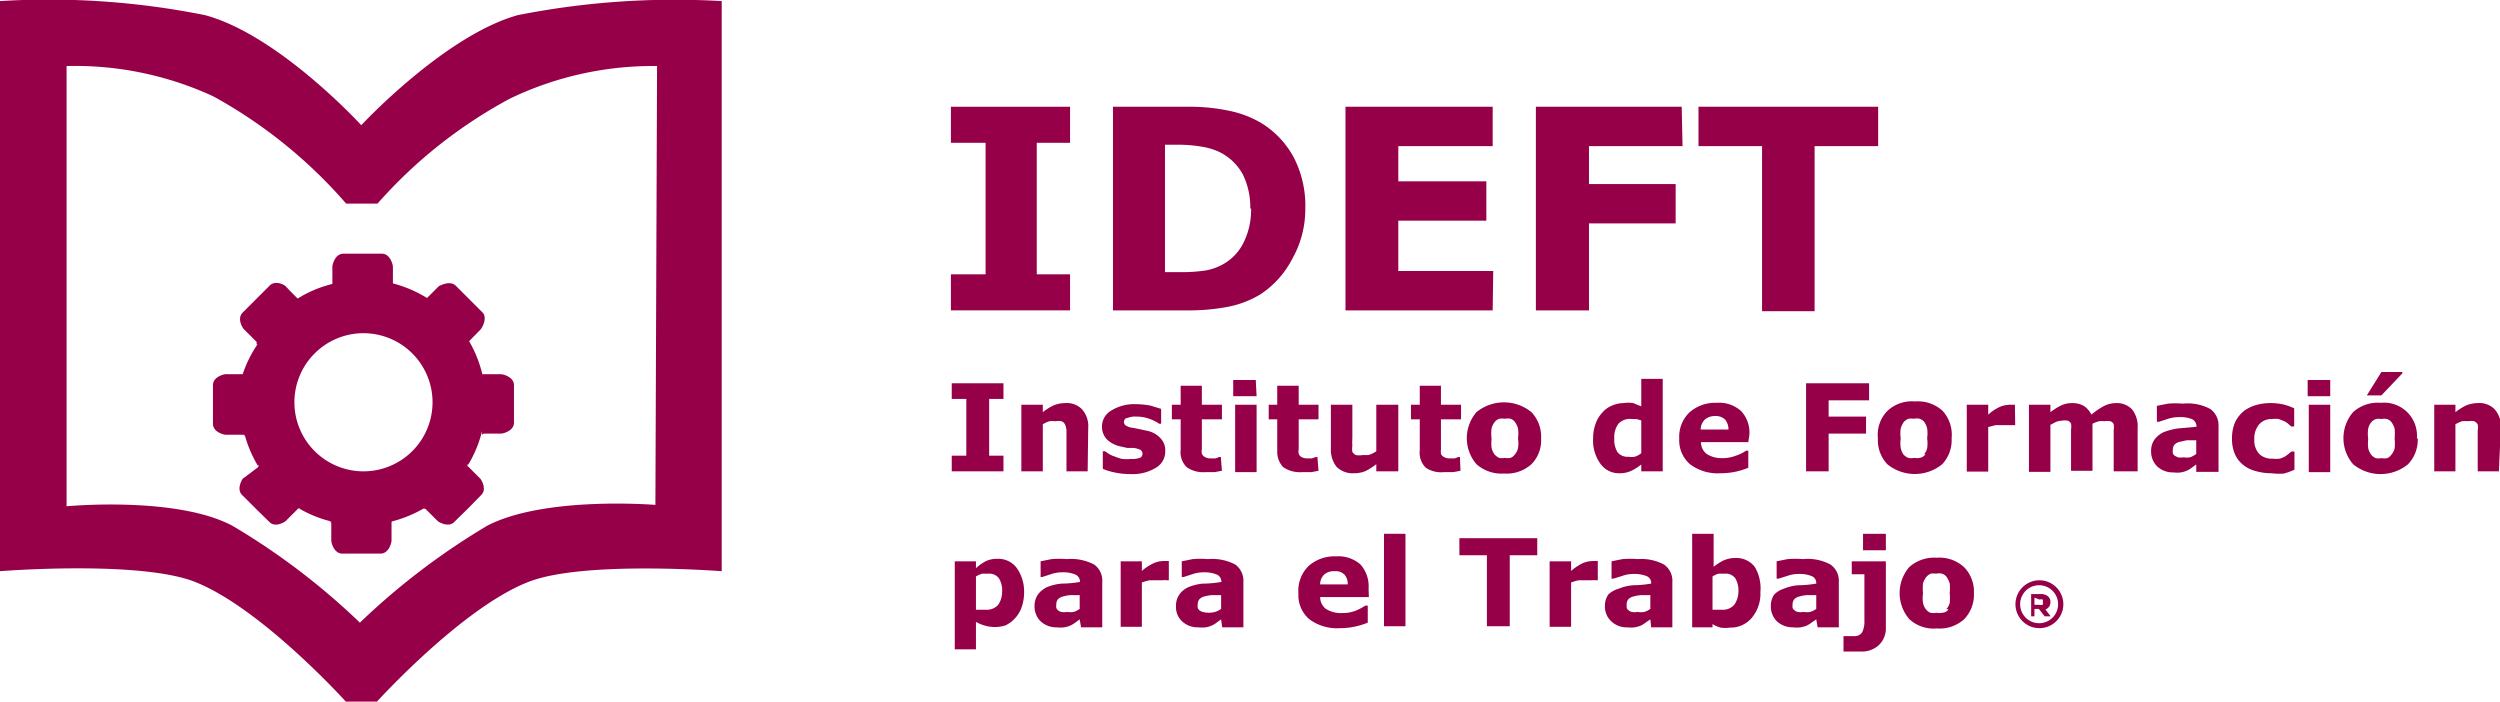 <?xml version="1.0" standalone="no"?>
<!DOCTYPE svg PUBLIC "-//W3C//DTD SVG 1.1//EN" "http://www.w3.org/Graphics/SVG/1.1/DTD/svg11.dtd">
<svg xmlns="http://www.w3.org/2000/svg" id="Capa_1" data-name="Capa 1" viewBox="0 0 90.86 25.5" width="90.86" height="25.5"><defs><style>.cls-1{fill:#960048;}</style></defs><path class="cls-1" d="M43.07,13.88H38.74V12.57H40V7.79H38.74V6.48h4.33V7.79H41.86v4.78h1.21Z" transform="translate(-4.18 -2.6)"/><path class="cls-1" d="M51.62,10.19A3.66,3.66,0,0,1,51.15,12,3.42,3.42,0,0,1,50,13.29a3.59,3.59,0,0,1-1.19.46,7.59,7.59,0,0,1-1.53.13H44.63V6.48h2.68a7,7,0,0,1,1.56.15A3.78,3.78,0,0,1,50,7.06a3.3,3.3,0,0,1,1.2,1.26A3.83,3.83,0,0,1,51.62,10.19Zm-2,0a2.71,2.71,0,0,0-.27-1.25,1.94,1.94,0,0,0-.84-.81,2.32,2.32,0,0,0-.6-.19A5.15,5.15,0,0,0,47,7.86h-.48v4.63H47a6,6,0,0,0,1-.06,2.09,2.09,0,0,0,.62-.22,1.83,1.83,0,0,0,.76-.8A2.71,2.71,0,0,0,49.65,10.17Z" transform="translate(-4.18 -2.6)"/><path class="cls-1" d="M58.43,13.88H53.08V6.48h5.35V7.91H55V9.19h3.2v1.43H55v1.83h3.45Z" transform="translate(-4.18 -2.6)"/><path class="cls-1" d="M65.33,7.91h-3.4V9.29h3.15v1.43H61.93v3.16H60V6.48h5.3Z" transform="translate(-4.18 -2.6)"/><path class="cls-1" d="M72.44,7.91H70.13v6H68.22v-6H65.91V6.48h6.53Z" transform="translate(-4.18 -2.6)"/><path class="cls-1" d="M40.65,19.73H38.77v-.57h.53V17.1h-.53v-.57h1.88v.57h-.52v2.06h.52Z" transform="translate(-4.18 -2.6)"/><path class="cls-1" d="M43.71,19.73h-.77v-1.2c0-.09,0-.19,0-.29a.71.71,0,0,0-.05-.21.25.25,0,0,0-.13-.12.63.63,0,0,0-.23,0,.78.78,0,0,0-.21,0,1,1,0,0,0-.24.11v1.71h-.78V17.31h.78v.27a2,2,0,0,1,.4-.25,1.12,1.12,0,0,1,.42-.08.77.77,0,0,1,.61.23.93.93,0,0,1,.22.68Z" transform="translate(-4.18 -2.6)"/><path class="cls-1" d="M46.53,19a.68.68,0,0,1-.34.6,1.62,1.62,0,0,1-.92.23,2.58,2.58,0,0,1-.58-.06,2.23,2.23,0,0,1-.43-.13V19h.08l.13.09a.93.93,0,0,0,.22.1,1.71,1.71,0,0,0,.27.09,1.69,1.69,0,0,0,.33,0,.79.79,0,0,0,.34-.05.17.17,0,0,0,0-.28.87.87,0,0,0-.25-.07l-.23,0-.27-.06a1,1,0,0,1-.49-.27.69.69,0,0,1-.16-.45.67.67,0,0,1,.34-.58,1.58,1.58,0,0,1,.9-.23,3,3,0,0,1,.52.05l.39.12V18h-.07a1.57,1.57,0,0,0-.39-.19,1.41,1.41,0,0,0-.45-.07.72.72,0,0,0-.31.05c-.09,0-.13.08-.13.14a.15.15,0,0,0,.06.13.58.58,0,0,0,.27.09l.25.05.28.06a.89.89,0,0,1,.45.25A.63.63,0,0,1,46.53,19Z" transform="translate(-4.18 -2.6)"/><path class="cls-1" d="M48.59,19.71l-.27.05-.34,0a1.05,1.05,0,0,1-.67-.18.76.76,0,0,1-.22-.63V17.84h-.32v-.53h.32v-.69h.77v.69h.73v.53h-.73v.86c0,.08,0,.16,0,.22a.47.47,0,0,0,0,.17.25.25,0,0,0,.11.12.42.42,0,0,0,.22.05l.16,0a.44.44,0,0,0,.13-.05h.07Z" transform="translate(-4.18 -2.6)"/><path class="cls-1" d="M49.85,17H49v-.59h.82Zm0,2.76h-.78V17.31h.78Z" transform="translate(-4.18 -2.6)"/><path class="cls-1" d="M52.1,19.71l-.26.05-.34,0a1.08,1.08,0,0,1-.68-.18A.8.8,0,0,1,50.6,19V17.84h-.31v-.53h.31v-.69h.78v.69h.72v.53h-.72v1.08a.47.47,0,0,0,0,.17.23.23,0,0,0,.1.12.46.46,0,0,0,.23.05l.15,0,.14-.05h.06Z" transform="translate(-4.18 -2.6)"/><path class="cls-1" d="M55,19.73H54.2v-.26a2.28,2.28,0,0,1-.39.25,1.1,1.1,0,0,1-.43.08.83.83,0,0,1-.62-.23,1,1,0,0,1-.21-.68V17.31h.78v1.2a2.73,2.73,0,0,0,0,.31.53.53,0,0,0,0,.2.3.3,0,0,0,.13.12.67.67,0,0,0,.23,0l.22,0A1,1,0,0,0,54.2,19V17.31H55Z" transform="translate(-4.18 -2.6)"/><path class="cls-1" d="M57.26,19.71l-.27.05-.34,0A1,1,0,0,1,56,19.6a.76.76,0,0,1-.22-.63V17.84h-.32v-.53h.32v-.69h.77v.69h.73v.53h-.73v1.08a.85.85,0,0,0,0,.17.21.21,0,0,0,.11.12.42.42,0,0,0,.22.05l.16,0a.44.44,0,0,0,.13-.05h.07Z" transform="translate(-4.18 -2.6)"/><path class="cls-1" d="M60.19,18.53a1.24,1.24,0,0,1-.35.94,1.35,1.35,0,0,1-1,.34,1.37,1.37,0,0,1-1-.34,1.45,1.45,0,0,1,0-1.89,1.58,1.58,0,0,1,2,0A1.29,1.29,0,0,1,60.19,18.53Zm-.95.58a.51.51,0,0,0,.11-.22,1.19,1.19,0,0,0,0-.36,1.28,1.28,0,0,0,0-.36.7.7,0,0,0-.11-.23.31.31,0,0,0-.16-.12.52.52,0,0,0-.21,0,.6.6,0,0,0-.2,0,.38.38,0,0,0-.17.12.62.62,0,0,0-.11.23,1.31,1.31,0,0,0,0,.37,1.65,1.65,0,0,0,0,.34.67.67,0,0,0,.11.24.61.61,0,0,0,.16.12.54.54,0,0,0,.22,0,.45.45,0,0,0,.2,0A.33.33,0,0,0,59.24,19.11Z" transform="translate(-4.18 -2.6)"/><path class="cls-1" d="M64.61,19.73h-.78v-.25a1.68,1.68,0,0,1-.38.24,1,1,0,0,1-.4.08.83.83,0,0,1-.7-.34,1.44,1.44,0,0,1-.27-.92,1.53,1.53,0,0,1,.09-.54,1.13,1.13,0,0,1,.25-.41.9.9,0,0,1,.35-.25,1.06,1.06,0,0,1,.42-.09,1.16,1.16,0,0,1,.35,0l.29.12v-1h.78Zm-.78-.66V17.88l-.17-.05-.17,0A.57.57,0,0,0,63,18a.82.82,0,0,0-.15.53.87.87,0,0,0,.12.51.47.47,0,0,0,.4.16.6.6,0,0,0,.22,0A.68.68,0,0,0,63.83,19.07Z" transform="translate(-4.18 -2.6)"/><path class="cls-1" d="M67.72,18.67H66a.54.54,0,0,0,.21.43,1,1,0,0,0,.59.15,1.27,1.27,0,0,0,.47-.09,1.42,1.42,0,0,0,.37-.18h.08v.62a2.7,2.7,0,0,1-.49.15,2.78,2.78,0,0,1-.52.05,1.67,1.67,0,0,1-1.11-.33,1.15,1.15,0,0,1-.39-.93,1.23,1.23,0,0,1,.37-.95,1.41,1.41,0,0,1,1-.35,1.19,1.19,0,0,1,.88.3,1.15,1.15,0,0,1,.3.86ZM67,18.21a.59.59,0,0,0-.12-.36.49.49,0,0,0-.36-.13.57.57,0,0,0-.37.12.51.51,0,0,0-.16.37Z" transform="translate(-4.18 -2.6)"/><path class="cls-1" d="M72.11,17.15H70.64v.59H72v.62H70.64v1.37h-.82v-3.2h2.29Z" transform="translate(-4.18 -2.6)"/><path class="cls-1" d="M75.11,18.53a1.28,1.28,0,0,1-.34.94,1.58,1.58,0,0,1-2,0,1.28,1.28,0,0,1-.34-.94,1.24,1.24,0,0,1,.35-1,1.3,1.3,0,0,1,1-.34,1.33,1.33,0,0,1,1,.34A1.29,1.29,0,0,1,75.11,18.53Zm-1,.58a.51.51,0,0,0,.11-.22,1.19,1.19,0,0,0,0-.36,1.28,1.28,0,0,0,0-.36.7.7,0,0,0-.1-.23.38.38,0,0,0-.17-.12.49.49,0,0,0-.21,0,.64.64,0,0,0-.2,0,.44.44,0,0,0-.17.12.82.82,0,0,0-.11.23,1.31,1.31,0,0,0,0,.37,1.13,1.13,0,0,0,0,.34.67.67,0,0,0,.1.24.52.52,0,0,0,.17.12.51.51,0,0,0,.22,0,.48.48,0,0,0,.2,0A.31.31,0,0,0,74.16,19.11Z" transform="translate(-4.18 -2.6)"/><path class="cls-1" d="M77.42,18.05h-.07l-.15,0H77l-.29,0-.27.07v1.62h-.78V17.31h.78v.36a1.63,1.63,0,0,1,.44-.29,1,1,0,0,1,.35-.07h.18Z" transform="translate(-4.18 -2.6)"/><path class="cls-1" d="M80.23,18v1.71h-.78v-1.2c0-.12,0-.22,0-.3a.59.59,0,0,0,0-.21.19.19,0,0,0-.12-.11.57.57,0,0,0-.22,0,.59.59,0,0,0-.22.05l-.19.1v1.71h-.78V17.31h.78v.27a2.36,2.36,0,0,1,.38-.24.91.91,0,0,1,.41-.09.84.84,0,0,1,.42.1.8.8,0,0,1,.28.32,2.61,2.61,0,0,1,.45-.31,1,1,0,0,1,.43-.11.77.77,0,0,1,.6.23,1,1,0,0,1,.2.68v1.57H81V18.22a.59.59,0,0,0,0-.2.19.19,0,0,0-.12-.11.57.57,0,0,0-.22,0,.65.65,0,0,0-.19,0A1.12,1.12,0,0,0,80.23,18Z" transform="translate(-4.18 -2.6)"/><path class="cls-1" d="M84,19.48l-.15.11a.89.89,0,0,1-.41.18,1.12,1.12,0,0,1-.27,0,.84.84,0,0,1-.58-.21.75.75,0,0,1-.23-.55.71.71,0,0,1,.12-.43.89.89,0,0,1,.33-.27,2.22,2.22,0,0,1,.54-.14l.66-.06h0a.3.3,0,0,0-.17-.28,1.18,1.18,0,0,0-.48-.07,1.26,1.26,0,0,0-.41.07l-.31.1h-.07v-.58l.4-.08a3.39,3.39,0,0,1,.55,0,1.72,1.72,0,0,1,1,.2.74.74,0,0,1,.29.64v1.64H84Zm0-.38v-.5l-.34,0-.27.06a.39.39,0,0,0-.18.1.29.29,0,0,0-.06.19.41.41,0,0,0,0,.12.24.24,0,0,0,.06.09l.12.06a.65.65,0,0,0,.22,0,.62.62,0,0,0,.23,0A1.07,1.07,0,0,0,84,19.1Z" transform="translate(-4.18 -2.6)"/><path class="cls-1" d="M86.74,19.8a2,2,0,0,1-.58-.08,1.17,1.17,0,0,1-.46-.23,1,1,0,0,1-.3-.4,1.37,1.37,0,0,1-.1-.56,1.46,1.46,0,0,1,.11-.58,1.17,1.17,0,0,1,.32-.41,1.35,1.35,0,0,1,.45-.22,1.88,1.88,0,0,1,.53-.07,2.16,2.16,0,0,1,.46.05,2.24,2.24,0,0,1,.39.14v.66h-.11L87.34,18a.74.74,0,0,0-.16-.1L87,17.83a.9.9,0,0,0-.25,0,.59.59,0,0,0-.47.2.8.8,0,0,0-.17.53.75.75,0,0,0,.17.53.66.66,0,0,0,.49.18,1.09,1.09,0,0,0,.26,0,.93.93,0,0,0,.2-.08l.12-.09.11-.09h.11v.66a2.46,2.46,0,0,1-.38.14A2,2,0,0,1,86.74,19.8Z" transform="translate(-4.18 -2.6)"/><path class="cls-1" d="M88.87,17h-.82v-.59h.82Zm0,2.76h-.78V17.31h.78Z" transform="translate(-4.18 -2.6)"/><path class="cls-1" d="M92.05,18.53a1.28,1.28,0,0,1-.35.94,1.57,1.57,0,0,1-2,0,1.45,1.45,0,0,1,0-1.89,1.33,1.33,0,0,1,1-.34,1.2,1.2,0,0,1,1.32,1.29Zm-.56-2.41v.05l-.76.8H90.2l.53-.85Zm-.39,3a.65.65,0,0,0,.11-.22,1.63,1.63,0,0,0,0-.36,1.79,1.79,0,0,0,0-.36.7.7,0,0,0-.11-.23.33.33,0,0,0-.17-.12.45.45,0,0,0-.2,0,.56.56,0,0,0-.2,0,.38.38,0,0,0-.17.12.49.49,0,0,0-.11.23,1.27,1.27,0,0,0,0,.37,1.59,1.59,0,0,0,0,.34.67.67,0,0,0,.11.24.48.48,0,0,0,.16.12.54.54,0,0,0,.22,0,.45.45,0,0,0,.2,0A.33.33,0,0,0,91.1,19.11Z" transform="translate(-4.18 -2.6)"/><path class="cls-1" d="M95,19.73h-.77v-1.2c0-.09,0-.19,0-.29a.49.49,0,0,0,0-.21.25.25,0,0,0-.13-.12.63.63,0,0,0-.23,0,.78.78,0,0,0-.21,0,1.22,1.22,0,0,0-.24.11v1.71h-.77V17.31h.77v.27a2,2,0,0,1,.4-.25,1.16,1.16,0,0,1,.42-.08.77.77,0,0,1,.61.23.93.93,0,0,1,.22.68Z" transform="translate(-4.18 -2.6)"/><path class="cls-1" d="M41.4,24.12a1.63,1.63,0,0,1-.09.55,1.12,1.12,0,0,1-.24.4,1.1,1.1,0,0,1-.35.26,1.3,1.3,0,0,1-.77,0,1.3,1.3,0,0,1-.3-.13v1h-.77V23h.77v.25A1.62,1.62,0,0,1,40,23a.94.94,0,0,1,.43-.09.83.83,0,0,1,.7.33A1.47,1.47,0,0,1,41.4,24.12Zm-.8,0a.83.83,0,0,0-.12-.51.44.44,0,0,0-.38-.16l-.23,0a1.07,1.07,0,0,0-.22.1v1.21l.17,0H40a.56.56,0,0,0,.46-.18A.83.83,0,0,0,40.6,24.14Z" transform="translate(-4.18 -2.6)"/><path class="cls-1" d="M43.42,25.11l-.15.11a.89.89,0,0,1-.41.18,1.12,1.12,0,0,1-.27,0,.84.84,0,0,1-.58-.21.75.75,0,0,1-.23-.55.73.73,0,0,1,.12-.43.89.89,0,0,1,.33-.27,1.86,1.86,0,0,1,.54-.13q.31,0,.66-.06v0a.28.28,0,0,0-.17-.27,1.16,1.16,0,0,0-.48-.08,1.26,1.26,0,0,0-.41.07l-.31.1H42V23l.4-.08a3.39,3.39,0,0,1,.55,0,1.81,1.81,0,0,1,1,.2.72.72,0,0,1,.29.64v1.64h-.77Zm0-.38v-.5l-.34,0a1.19,1.19,0,0,0-.27.05.39.39,0,0,0-.18.1.29.29,0,0,0-.06.19.41.41,0,0,0,0,.12.24.24,0,0,0,.06.09.34.34,0,0,0,.12.06.65.65,0,0,0,.22,0,.62.62,0,0,0,.23,0A.74.74,0,0,0,43.42,24.73Z" transform="translate(-4.18 -2.6)"/><path class="cls-1" d="M46.66,23.69h-.07a.5.5,0,0,0-.16,0h-.18l-.29,0a1.72,1.72,0,0,0-.28.08v1.61h-.77V23h.77v.35a1.76,1.76,0,0,1,.45-.29.91.91,0,0,1,.35-.07h.18Z" transform="translate(-4.18 -2.6)"/><path class="cls-1" d="M48.56,25.11l-.15.11a.89.89,0,0,1-.41.18,1.24,1.24,0,0,1-.27,0,.83.83,0,0,1-.58-.21.71.71,0,0,1-.23-.55.73.73,0,0,1,.12-.43.82.82,0,0,1,.33-.27,1.86,1.86,0,0,1,.54-.13q.31,0,.66-.06v0a.28.28,0,0,0-.17-.27,1.19,1.19,0,0,0-.48-.08,1.26,1.26,0,0,0-.41.07l-.31.1h-.07V23l.4-.08a3.39,3.39,0,0,1,.55,0,1.81,1.81,0,0,1,1,.2.74.74,0,0,1,.29.64v1.64h-.77Zm0-.38v-.5l-.34,0a1.43,1.43,0,0,0-.28.05.4.4,0,0,0-.17.1.29.29,0,0,0-.06.19.41.41,0,0,0,0,.12.24.24,0,0,0,.06.09.34.34,0,0,0,.12.06.87.87,0,0,0,.45,0A.74.74,0,0,0,48.56,24.73Z" transform="translate(-4.18 -2.6)"/><path class="cls-1" d="M53.93,24.3H52.16a.54.54,0,0,0,.21.43,1,1,0,0,0,.59.15,1.31,1.31,0,0,0,.48-.08,2,2,0,0,0,.36-.19h.09v.62a2.79,2.79,0,0,1-.5.15,2.59,2.59,0,0,1-.51.05,1.68,1.68,0,0,1-1.12-.33,1.15,1.15,0,0,1-.39-.93,1.26,1.26,0,0,1,.37-1,1.42,1.42,0,0,1,1-.35,1.21,1.21,0,0,1,.89.3,1.19,1.19,0,0,1,.29.86Zm-.77-.46a.49.49,0,0,0-.12-.36.45.45,0,0,0-.35-.12.54.54,0,0,0-.37.11.48.48,0,0,0-.16.37Z" transform="translate(-4.18 -2.6)"/><path class="cls-1" d="M55.26,25.36h-.78V22h.78Z" transform="translate(-4.18 -2.6)"/><path class="cls-1" d="M60.05,22.78h-1v2.58h-.83V22.78h-1v-.62h2.83Z" transform="translate(-4.18 -2.6)"/><path class="cls-1" d="M62.25,23.69h-.06a.57.57,0,0,0-.16,0h-.19l-.29,0a2,2,0,0,0-.27.08v1.61H60.5V23h.78v.35a1.92,1.92,0,0,1,.44-.29,1,1,0,0,1,.35-.07h.18Z" transform="translate(-4.18 -2.6)"/><path class="cls-1" d="M64.16,25.11l-.16.11a1.2,1.2,0,0,1-.17.11,1.09,1.09,0,0,1-.24.07,1.12,1.12,0,0,1-.27,0,.8.8,0,0,1-.57-.21.72.72,0,0,1-.24-.55.73.73,0,0,1,.12-.43A.85.85,0,0,1,63,24a1.79,1.79,0,0,1,.53-.13q.31,0,.66-.06v0a.27.27,0,0,0-.16-.27,1.19,1.19,0,0,0-.48-.08,1.22,1.22,0,0,0-.41.07l-.32.1h-.07V23l.4-.08a3.52,3.52,0,0,1,.56,0,1.74,1.74,0,0,1,.95.2.72.72,0,0,1,.3.64v1.64h-.77Zm0-.38v-.5l-.34,0a1.3,1.3,0,0,0-.28.05.39.39,0,0,0-.18.1.29.29,0,0,0-.06.19c0,.05,0,.09,0,.12a.18.18,0,0,0,.07.09.23.23,0,0,0,.12.06.56.56,0,0,0,.21,0,.67.67,0,0,0,.24,0A.74.74,0,0,0,64.16,24.73Z" transform="translate(-4.18 -2.6)"/><path class="cls-1" d="M68.16,24.12a1.36,1.36,0,0,1-.31.93,1,1,0,0,1-.79.36,1.25,1.25,0,0,1-.35,0,1.08,1.08,0,0,1-.29-.13l0,.12h-.74V22h.78V23.2a1.81,1.81,0,0,1,.36-.23,1,1,0,0,1,.43-.09.84.84,0,0,1,.71.33A1.53,1.53,0,0,1,68.16,24.12Zm-.8,0a.88.88,0,0,0-.11-.5.43.43,0,0,0-.39-.17l-.22,0a.88.88,0,0,0-.22.1v1.21l.16,0h.18a.55.55,0,0,0,.45-.18A.83.83,0,0,0,67.36,24.14Z" transform="translate(-4.18 -2.6)"/><path class="cls-1" d="M70.19,25.11l-.16.11a1.2,1.2,0,0,1-.17.11,1.09,1.09,0,0,1-.24.07,1.12,1.12,0,0,1-.27,0,.84.84,0,0,1-.58-.21.75.75,0,0,1-.23-.55.73.73,0,0,1,.12-.43A.85.85,0,0,1,69,24a1.79,1.79,0,0,1,.53-.13q.31,0,.66-.06v0a.27.27,0,0,0-.16-.27,1.19,1.19,0,0,0-.48-.08,1.22,1.22,0,0,0-.41.07l-.32.1h-.07V23l.4-.08a3.52,3.52,0,0,1,.56,0,1.74,1.74,0,0,1,1,.2.72.72,0,0,1,.3.64v1.64h-.77Zm0-.38v-.5l-.34,0a1.3,1.3,0,0,0-.28.05.39.39,0,0,0-.18.1.29.29,0,0,0-.06.19.41.41,0,0,0,0,.12.18.18,0,0,0,.07.09.23.23,0,0,0,.12.06.56.56,0,0,0,.21,0,.67.67,0,0,0,.24,0A.74.74,0,0,0,70.19,24.73Z" transform="translate(-4.18 -2.6)"/><path class="cls-1" d="M72.72,25.41a.84.84,0,0,1-.26.64.91.91,0,0,1-.64.23l-.39,0-.25,0v-.56h.06l.16,0,.15,0a.34.34,0,0,0,.31-.14.93.93,0,0,0,.08-.44V23.47h-.46V23h1.24Zm0-2.81h-.83V22h.83Z" transform="translate(-4.18 -2.6)"/><path class="cls-1" d="M75.92,24.16a1.28,1.28,0,0,1-.35.94,1.33,1.33,0,0,1-1,.34,1.3,1.3,0,0,1-1-.34,1.45,1.45,0,0,1,0-1.89,1.36,1.36,0,0,1,1-.34,1.32,1.32,0,0,1,1,.35A1.27,1.27,0,0,1,75.92,24.16Zm-1,.58a.66.66,0,0,0,.12-.22,1.73,1.73,0,0,0,0-.36,1.86,1.86,0,0,0,0-.36,1,1,0,0,0-.11-.23.33.33,0,0,0-.17-.12.46.46,0,0,0-.21,0,.64.64,0,0,0-.2,0,.42.42,0,0,0-.16.12.71.71,0,0,0-.12.23,1.82,1.82,0,0,0,0,.37,1.13,1.13,0,0,0,0,.34.53.53,0,0,0,.11.24.38.38,0,0,0,.16.12.54.54,0,0,0,.22,0,.45.45,0,0,0,.2,0A.28.28,0,0,0,75,24.74Z" transform="translate(-4.18 -2.6)"/><path class="cls-1" d="M23,3.15c-2.66.74-5.69,4-5.69,4v0s-3-3.28-5.68-4a28.85,28.85,0,0,0-7.46-.51V23.36s5-.4,7.05.37c2.42.93,5.53,4.37,5.53,4.37h1.13s3.12-3.44,5.53-4.36c2-.77,7-.38,7-.38V2.64A29.34,29.34,0,0,0,23,3.15Zm5,17.8s-4-.33-6.1.75a25.43,25.43,0,0,0-4.64,3.53h0a25.13,25.13,0,0,0-4.63-3.52C10.58,20.62,6.6,21,6.6,21V5a12,12,0,0,1,5.33,1.1A17.61,17.61,0,0,1,16.76,10H17.9a17.34,17.34,0,0,1,4.82-3.82A12,12,0,0,1,28.06,5Z" transform="translate(-4.18 -2.6)"/><path class="cls-1" d="M22.39,16.2c-.06,0-.52,0-.61,0s-.06,0-.07,0a4.5,4.5,0,0,0-.48-1.2l0,0,.43-.44s.27-.39.05-.61l-.5-.5,0,0-.46-.46c-.22-.22-.57,0-.61,0l-.44.44h0a4.55,4.55,0,0,0-1.24-.53h0c0-.09,0-.56,0-.61s-.09-.47-.4-.47H16.66c-.31,0-.4.41-.4.47v.63a4.27,4.27,0,0,0-1.26.53l0,0c-.07-.06-.39-.39-.43-.44s-.4-.26-.62,0l-.49.49,0,0-.46.46c-.22.22,0,.57.05.61l.44.44a.07.07,0,0,1,0,.1l.05,0A4.54,4.54,0,0,0,13,16.2h0c-.09,0-.56,0-.62,0s-.46.09-.46.4V18c0,.31.4.4.46.4H13a.06.06,0,0,1,.07.07v-.08a4.53,4.53,0,0,0,.49,1.15l0-.06a.08.08,0,0,1,0,.1L13,20s-.26.39,0,.61l.5.5,0,0,.47.46c.21.22.57,0,.61-.05l.43-.43c.05-.05.09,0,.1,0L15,21.05a4.44,4.44,0,0,0,1.25.51h-.1a.07.07,0,0,1,.07.08v.61c0,.06.09.47.4.47h1.39c.31,0,.4-.41.4-.47s0-.52,0-.61,0-.08.06-.08h-.08a4.63,4.63,0,0,0,1.24-.51l-.07.06a.08.08,0,0,1,.1,0l.44.44s.39.26.61,0l.5-.49,0,0,.46-.47c.22-.21,0-.57-.05-.61l-.43-.43c-.05,0,0-.09,0-.1l0,.05a4.44,4.44,0,0,0,.51-1.23v.16s0-.07.08-.07h.61c.06,0,.47-.09.47-.4V16.6C22.86,16.29,22.45,16.2,22.39,16.2Zm-5,3.53a2.51,2.51,0,1,1,2.51-2.51A2.51,2.51,0,0,1,17.36,19.73Z" transform="translate(-4.18 -2.6)"/><path class="cls-1" d="M78.29,23.69a.87.87,0,1,0,.88.87A.87.87,0,0,0,78.29,23.69Zm0,1.56a.69.69,0,0,1,0-1.38.69.69,0,1,1,0,1.38Z" transform="translate(-4.18 -2.6)"/><path class="cls-1" d="M78.71,25h-.22l-.21-.27h-.16V25s0,0,0,0H78s0,0,0,0v-.81a0,0,0,0,1,0,0h.35a.42.42,0,0,1,.26.08.26.26,0,0,1,.09.21.27.27,0,0,1-.18.27Zm-.59-.68v.26h.17a.25.25,0,0,0,.13,0,.12.12,0,0,0,0-.1.11.11,0,0,0,0-.09.21.21,0,0,0-.12,0Z" transform="translate(-4.18 -2.6)"/></svg>